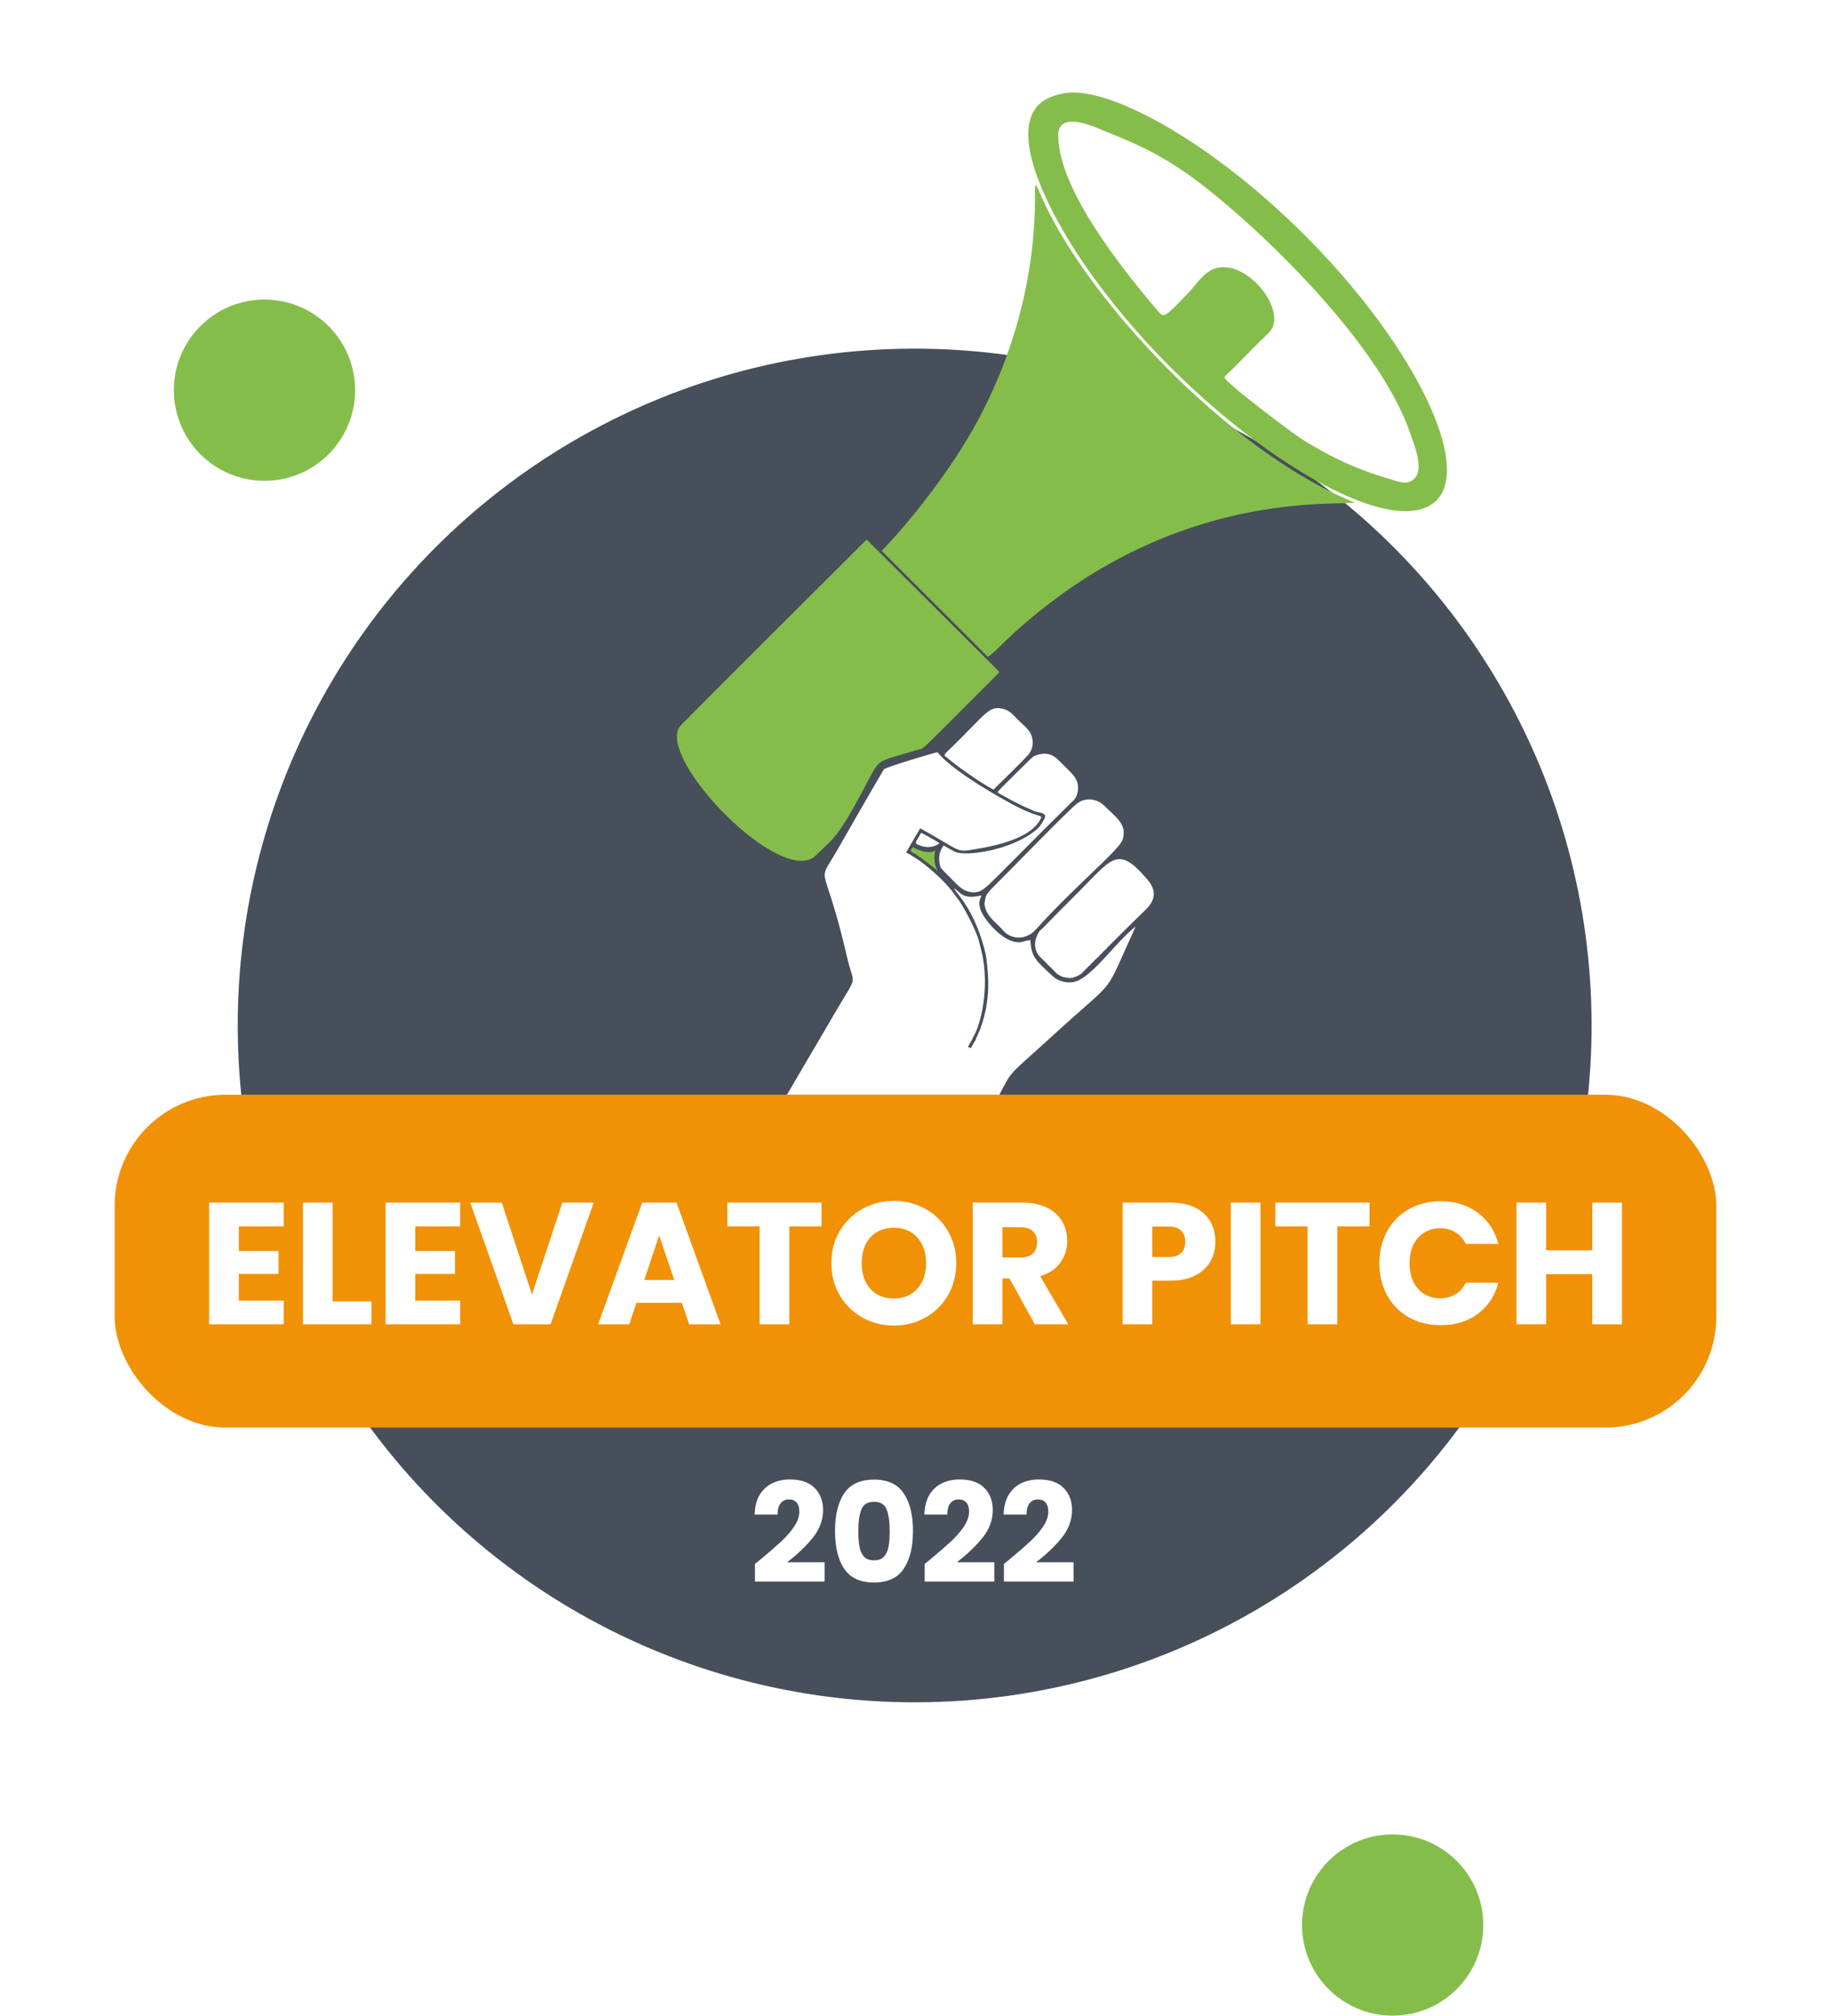 <svg width="495" height="545" viewBox="0 0 495 545" fill="none" xmlns="http://www.w3.org/2000/svg">
<g filter="url(#filter0_d_520_357)">
<circle cx="247.275" cy="273.275" r="183.004" transform="rotate(27.832 247.275 273.275)" fill="#474F5A"/>
</g>
<rect x="31" y="296" width="433" height="90" rx="30" fill="#F19106"/>
<path d="M64.562 331.592V338.249H75.298V344.438H64.562V351.657H76.704V358.08H56.546V325.17H76.704V331.592H64.562ZM89.925 351.891H100.426V358.08H81.909V325.17H89.925V351.891ZM112.267 331.592V338.249H123.002V344.438H112.267V351.657H124.408V358.08H104.25V325.17H124.408V331.592H112.267ZM160.507 325.17L148.834 358.08H138.801L127.128 325.17H135.66L143.817 350.016L152.021 325.17H160.507ZM184.344 352.266H172.061L170.092 358.08H161.701L173.608 325.17H182.89L194.798 358.08H186.313L184.344 352.266ZM182.281 346.078L178.202 334.03L174.171 346.078H182.281ZM222.096 325.17V331.592H213.377V358.08H205.36V331.592H196.641V325.17H222.096ZM241.684 358.408C238.59 358.408 235.746 357.689 233.152 356.251C230.589 354.814 228.542 352.813 227.01 350.251C225.51 347.657 224.76 344.75 224.76 341.531C224.76 338.312 225.51 335.421 227.01 332.858C228.542 330.295 230.589 328.295 233.152 326.858C235.746 325.42 238.59 324.701 241.684 324.701C244.778 324.701 247.606 325.42 250.169 326.858C252.763 328.295 254.795 330.295 256.264 332.858C257.764 335.421 258.514 338.312 258.514 341.531C258.514 344.75 257.764 347.657 256.264 350.251C254.763 352.813 252.732 354.814 250.169 356.251C247.606 357.689 244.778 358.408 241.684 358.408ZM241.684 351.094C244.309 351.094 246.403 350.219 247.966 348.469C249.56 346.719 250.357 344.406 250.357 341.531C250.357 338.624 249.56 336.312 247.966 334.593C246.403 332.843 244.309 331.967 241.684 331.967C239.027 331.967 236.902 332.827 235.308 334.546C233.746 336.265 232.964 338.593 232.964 341.531C232.964 344.438 233.746 346.766 235.308 348.516C236.902 350.235 239.027 351.094 241.684 351.094ZM279.757 358.08L272.912 345.656H270.99V358.08H262.974V325.17H276.428C279.022 325.17 281.226 325.623 283.038 326.529C284.882 327.436 286.257 328.686 287.164 330.28C288.07 331.842 288.523 333.593 288.523 335.53C288.523 337.718 287.898 339.671 286.648 341.39C285.429 343.109 283.616 344.328 281.21 345.047L288.805 358.08H279.757ZM270.99 339.984H275.959C277.428 339.984 278.522 339.624 279.241 338.906C279.991 338.187 280.366 337.171 280.366 335.858C280.366 334.608 279.991 333.624 279.241 332.905C278.522 332.186 277.428 331.827 275.959 331.827H270.99V339.984ZM328.571 335.765C328.571 337.671 328.133 339.421 327.258 341.015C326.383 342.578 325.039 343.844 323.227 344.813C321.414 345.781 319.164 346.266 316.476 346.266H311.507V358.08H303.49V325.17H316.476C319.101 325.17 321.32 325.623 323.133 326.529C324.945 327.436 326.305 328.686 327.211 330.28C328.118 331.874 328.571 333.702 328.571 335.765ZM315.866 339.89C317.398 339.89 318.539 339.531 319.289 338.812C320.039 338.093 320.414 337.077 320.414 335.765C320.414 334.452 320.039 333.436 319.289 332.718C318.539 331.999 317.398 331.639 315.866 331.639H311.507V339.89H315.866ZM340.761 325.17V358.08H332.744V325.17H340.761ZM370.245 325.17V331.592H361.525V358.08H353.508V331.592H344.789V325.17H370.245ZM372.908 341.578C372.908 338.327 373.612 335.437 375.018 332.905C376.424 330.342 378.378 328.358 380.878 326.951C383.409 325.514 386.269 324.795 389.457 324.795C393.364 324.795 396.708 325.826 399.489 327.889C402.271 329.952 404.13 332.764 405.068 336.327H396.255C395.598 334.952 394.661 333.905 393.442 333.186C392.254 332.467 390.895 332.108 389.363 332.108C386.894 332.108 384.894 332.968 383.363 334.686C381.831 336.405 381.065 338.703 381.065 341.578C381.065 344.453 381.831 346.75 383.363 348.469C384.894 350.188 386.894 351.048 389.363 351.048C390.895 351.048 392.254 350.688 393.442 349.969C394.661 349.251 395.598 348.204 396.255 346.828H405.068C404.13 350.391 402.271 353.204 399.489 355.267C396.708 357.298 393.364 358.314 389.457 358.314C386.269 358.314 383.409 357.611 380.878 356.204C378.378 354.767 376.424 352.782 375.018 350.251C373.612 347.719 372.908 344.828 372.908 341.578ZM438.48 325.17V358.08H430.464V344.531H417.994V358.08H409.977V325.17H417.994V338.062H430.464V325.17H438.48Z" fill="white"/>
<path d="M204.096 422.862C204.946 422.187 205.334 421.875 205.259 421.925C207.709 419.9 209.634 418.237 211.034 416.937C212.459 415.637 213.659 414.275 214.634 412.85C215.609 411.425 216.096 410.037 216.096 408.687C216.096 407.662 215.859 406.862 215.384 406.287C214.909 405.712 214.196 405.425 213.246 405.425C212.296 405.425 211.546 405.787 210.996 406.512C210.471 407.212 210.209 408.212 210.209 409.512H204.021C204.071 407.387 204.521 405.612 205.371 404.187C206.246 402.762 207.384 401.712 208.784 401.037C210.209 400.362 211.784 400.025 213.509 400.025C216.484 400.025 218.721 400.787 220.221 402.312C221.746 403.837 222.509 405.825 222.509 408.275C222.509 410.95 221.596 413.437 219.771 415.737C217.946 418.012 215.621 420.237 212.796 422.412H222.921V427.625H204.096V422.862ZM225.744 413.937C225.744 409.637 226.569 406.25 228.219 403.775C229.894 401.3 232.582 400.062 236.282 400.062C239.982 400.062 242.657 401.3 244.307 403.775C245.982 406.25 246.819 409.637 246.819 413.937C246.819 418.287 245.982 421.7 244.307 424.175C242.657 426.65 239.982 427.887 236.282 427.887C232.582 427.887 229.894 426.65 228.219 424.175C226.569 421.7 225.744 418.287 225.744 413.937ZM240.519 413.937C240.519 411.412 240.244 409.475 239.694 408.125C239.144 406.75 238.007 406.062 236.282 406.062C234.557 406.062 233.419 406.75 232.869 408.125C232.319 409.475 232.044 411.412 232.044 413.937C232.044 415.637 232.144 417.05 232.344 418.175C232.544 419.275 232.944 420.175 233.544 420.875C234.169 421.55 235.082 421.887 236.282 421.887C237.482 421.887 238.382 421.55 238.982 420.875C239.607 420.175 240.019 419.275 240.219 418.175C240.419 417.05 240.519 415.637 240.519 413.937ZM249.982 422.862C250.832 422.187 251.22 421.875 251.145 421.925C253.595 419.9 255.52 418.237 256.92 416.937C258.345 415.637 259.545 414.275 260.52 412.85C261.495 411.425 261.982 410.037 261.982 408.687C261.982 407.662 261.745 406.862 261.27 406.287C260.795 405.712 260.082 405.425 259.132 405.425C258.182 405.425 257.432 405.787 256.882 406.512C256.357 407.212 256.095 408.212 256.095 409.512H249.907C249.957 407.387 250.407 405.612 251.257 404.187C252.132 402.762 253.27 401.712 254.67 401.037C256.095 400.362 257.67 400.025 259.395 400.025C262.37 400.025 264.607 400.787 266.107 402.312C267.632 403.837 268.395 405.825 268.395 408.275C268.395 410.95 267.482 413.437 265.657 415.737C263.832 418.012 261.507 420.237 258.682 422.412H268.807V427.625H249.982V422.862ZM271.406 422.862C272.256 422.187 272.643 421.875 272.568 421.925C275.018 419.9 276.943 418.237 278.343 416.937C279.768 415.637 280.968 414.275 281.943 412.85C282.918 411.425 283.406 410.037 283.406 408.687C283.406 407.662 283.168 406.862 282.693 406.287C282.218 405.712 281.506 405.425 280.556 405.425C279.606 405.425 278.856 405.787 278.306 406.512C277.781 407.212 277.518 408.212 277.518 409.512H271.331C271.381 407.387 271.831 405.612 272.681 404.187C273.556 402.762 274.693 401.712 276.093 401.037C277.518 400.362 279.093 400.025 280.818 400.025C283.793 400.025 286.031 400.787 287.531 402.312C289.056 403.837 289.818 405.825 289.818 408.275C289.818 410.95 288.906 413.437 287.081 415.737C285.256 418.012 282.931 420.237 280.106 422.412H290.231V427.625H271.406V422.862Z" fill="white"/>
<circle cx="376.5" cy="520.5" r="24.5" fill="#85BD4B"/>
<circle cx="71.5" cy="105.5" r="24.5" fill="#85BD4B"/>
<g clip-path="url(#clip0_520_357)">
<path d="M357.984 69.045C330.177 39.27 299.719 23.009 287.848 25.195C283.37 26.02 279.679 27.754 278.433 32.577C275.864 42.519 285.169 59.193 290.706 67.783C316.283 107.463 363.303 141.087 382.582 138.019C401.541 135.001 387.238 100.369 357.984 69.045ZM326.335 73.746C324.412 75.213 322.929 77.428 321.266 79.179C314.595 86.202 314.601 85.923 313.013 84.071C303.651 73.061 286.119 51.277 286.078 36.608C286.062 30.813 293.203 33.198 296.525 34.562C305.155 38.103 311.733 40.508 321.185 47.151C335.989 57.557 372.338 90.948 381.266 117.212C382.324 120.324 385.251 127.133 382.068 129.691C380.187 131.202 378.054 130.22 376.053 129.634C368.814 127.513 361.605 124.782 351.834 118.664C349.979 117.502 330.175 102.74 331.038 101.906C335.059 98.022 338.888 93.94 342.926 90.076C349.235 84.043 334.996 67.14 326.335 73.746Z" fill="#85BD4B"/>
<path d="M309.543 246.152C307.245 248.305 299.194 256.373 299.194 256.373C299.199 256.447 299.206 256.526 299.216 256.607C299.137 256.595 299.06 256.587 298.986 256.583C298.424 257.23 297.756 257.775 297.191 258.42C297.173 258.47 297.14 258.573 297.123 258.624C296.73 258.681 295.404 260.278 294.756 260.801C294.762 260.874 294.769 260.952 294.78 261.034C294.7 261.022 294.623 261.014 294.549 261.009C294.259 261.379 292.55 263.009 292.379 263.176C292.386 263.262 292.393 263.352 292.403 263.444C292.337 263.386 292.273 263.33 292.21 263.279C291.916 263.659 290.554 264.296 290.103 264.257C290.097 264.336 290.084 264.497 290.077 264.577C290.005 264.327 289.588 264.24 289.5 264.517C289.137 264.333 287.671 264.503 286.465 263.733C284.987 262.715 287.735 265.194 281.082 258.63C279.536 256.936 279.205 254.281 281.229 251.491C281.687 251.353 281.3 251.417 291.613 241.132C300.282 232.486 302.058 228.57 309.406 236.914C310.904 238.615 314.171 241.817 309.543 246.152Z" fill="white"/>
<path d="M307.024 250.514C297.883 270.382 302.842 263.335 285.05 279.609C272.033 291.516 273.898 288.882 270.032 296.289C211.24 296.289 212.582 296.276 212.582 296.276C212.609 296.262 226.39 272.73 226.405 272.704C231.696 263.662 230.99 266.565 229.259 259.907C222.955 232.217 220.653 239.483 225.783 230.835C226.559 229.422 238.782 208.188 238.95 208.019C239.606 207.359 253.224 203.323 253.394 203.394C253.663 203.527 253.787 203.82 253.982 204.037C258.921 209.486 272.6 216.869 272.6 216.869C280.73 221.433 281.907 220.126 281.378 221.292C278.509 227.617 265.378 229.296 262.299 229.825C258.559 230.468 258.814 229.513 248.772 223.959C247.461 226.137 245.226 230.044 244.96 230.519C245.942 230.926 248.237 232.513 248.489 232.623C248.648 232.793 255.205 237.396 258.689 242.748C259.99 244.054 264.252 252.069 264.801 255.02C264.801 255.02 265.675 258.651 265.675 258.651C267.572 269.324 264.435 278.587 263.052 280.431C262.84 281.415 261.994 282.115 261.729 283.074C261.974 283.175 262.214 283.293 262.45 283.422C262.885 282.615 263.338 281.814 263.842 281.049C263.827 280.936 263.79 280.814 263.872 280.723C264.222 280.158 265.074 277.988 265.133 277.912C265.121 277.8 265.096 277.682 265.174 277.593C265.623 276.911 266.522 272.903 266.562 272.733C266.58 271.517 267.941 268.126 266.543 258.327C263.881 246.427 258.645 241.667 257.898 240.211C259.561 240.945 259.871 243.421 265.312 242.109C265.239 242.915 262.978 244.885 268.161 250.537C270.058 252.606 273.247 255.265 276.223 254.689C276.416 254.652 278.549 254.051 278.561 254.241C278.835 258.851 279.987 259.671 284.669 264.006C286.016 265.253 288.073 265.789 289.872 265.583C294.849 265.013 301.265 254.987 307.024 250.514Z" fill="white"/>
<path d="M303.495 227.009C302.636 229.825 290.666 239.489 280.015 251.348C277.358 254.307 273.197 254.205 270.889 251.232C269.094 249.232 266.39 247.564 266.139 244.245C266.723 241.246 266.035 242.37 272.768 235.565C272.936 235.396 288.908 219.032 291.137 217.283C293.358 215.539 296.535 215.871 298.545 217.863C301.856 221.143 304.745 222.91 303.495 227.009Z" fill="white"/>
<path d="M290.331 216.312C290.331 216.312 290.708 215.846 281.602 224.93C265.472 241.032 266.203 240.937 263.346 241.304C261.565 241.129 260.437 240.93 258.31 238.736C254.097 234.384 254.073 235.049 253.918 232.465C253.824 230.933 254.204 229.928 255.108 228.556C255.064 228.623 257.916 230.217 258.207 230.34C261.305 231.66 273.462 229.851 279.997 224.489C281.132 223.558 281.436 223 282.372 221.332C282.535 221.089 282.49 220.781 282.561 220.511C281.859 219.402 280.666 219.991 278.64 218.856C275.613 217.663 272.671 215.955 270.101 214.537C269.471 214.19 269.581 214.249 270.858 212.868C279.371 204.447 279.048 204.639 279.918 204.299C283.862 202.76 285.722 205.105 286.823 206.203C289.638 209.012 291.171 210.122 291.413 212.473C291.549 213.805 291.208 215.285 290.331 216.312Z" fill="white"/>
<path d="M278.305 203.655C277.919 204.47 268.343 213.636 268.681 213.451C268.277 213.672 260.347 208.514 256.131 204.954C255.413 204.349 254.863 204.373 256.049 203.239C266.782 192.969 267.152 190.553 271.447 191.733C273.238 192.225 274.413 193.886 275.703 195.116C276.495 195.87 277.395 196.595 278.057 197.47C279.438 199.239 279.59 201.753 278.305 203.655Z" fill="white"/>
<path d="M269.931 182.019C246.899 204.976 250.351 202.027 247.752 202.828C235.912 206.477 238.345 204.35 233.106 214.089C226.124 227.066 225.248 226.614 220.585 231.264C211.546 240.279 177.873 205.68 183.666 196.581C183.911 196.043 234.016 146.17 234.187 146C234.227 145.989 234.307 145.967 234.348 145.956C234.611 146.149 266.18 177.685 266.495 177.999C270.155 181.649 270.371 181.675 269.931 182.019Z" fill="#85BD4B"/>
<path d="M253.973 227.966C253.693 228.33 251.641 229.644 248.947 228.684C246.816 227.925 247.492 228.073 248.979 225.207C249.377 225.202 253.802 227.831 253.973 227.966Z" fill="white"/>
<path d="M253.434 235.435C253.402 235.283 249.375 232.193 249.015 231.954C248.823 231.826 248.519 231.735 248.362 231.569C247.722 230.891 246.308 230.49 246.221 230.077C246.137 229.679 246.632 229.302 246.837 229.019C247.017 229.387 249.265 230.137 249.532 230.193C251.969 230.702 252.54 230.05 252.898 229.945C252.759 229.986 252.31 232.15 252.875 233.984C253.027 234.478 253.326 234.932 253.434 235.435Z" fill="#85BD4B"/>
<path d="M254.616 228.829C254.63 228.842 254.654 228.866 254.665 228.876L254.616 228.829Z" fill="#85BD4B"/>
<path d="M302.375 228.97C302.375 228.97 302.357 228.955 302.325 228.924L302.375 228.97Z" fill="#85BD4B"/>
<path d="M254.45 229.305C254.45 229.305 254.433 229.29 254.401 229.259L254.45 229.305Z" fill="#85BD4B"/>
<path d="M253.905 235.573C253.905 235.573 253.889 235.558 253.856 235.526L253.905 235.573Z" fill="#85BD4B"/>
<path d="M283.378 57.044C297.778 85.534 334.729 123.201 366.32 135.921C358.252 136.665 314.693 133.07 272.31 172.82C271.515 173.567 267.287 177.962 266.953 177.486C257.412 167.951 247.851 158.435 238.318 148.893C238.487 149.063 254.399 132.265 264.433 113.55C274.006 95.694 279.822 74.793 279.805 53.225C279.805 52.456 279.761 51.674 279.803 50.906C279.937 48.49 280.935 52.212 283.378 57.044Z" fill="#85BD4B"/>
</g>
<defs>
<filter id="filter0_d_520_357" x="14.234" y="44.234" width="466.081" height="466.081" filterUnits="userSpaceOnUse" color-interpolation-filters="sRGB">
<feFlood flood-opacity="0" result="BackgroundImageFix"/>
<feColorMatrix in="SourceAlpha" type="matrix" values="0 0 0 0 0 0 0 0 0 0 0 0 0 0 0 0 0 0 127 0" result="hardAlpha"/>
<feOffset dy="4"/>
<feGaussianBlur stdDeviation="25"/>
<feComposite in2="hardAlpha" operator="out"/>
<feColorMatrix type="matrix" values="0 0 0 0 0 0 0 0 0 0 0 0 0 0 0 0 0 0 0.1 0"/>
<feBlend mode="normal" in2="BackgroundImageFix" result="effect1_dropShadow_520_357"/>
<feBlend mode="normal" in="SourceGraphic" in2="effect1_dropShadow_520_357" result="shape"/>
</filter>
<clipPath id="clip0_520_357">
<rect width="227" height="296" fill="white" transform="translate(174)"/>
</clipPath>
</defs>
</svg>
